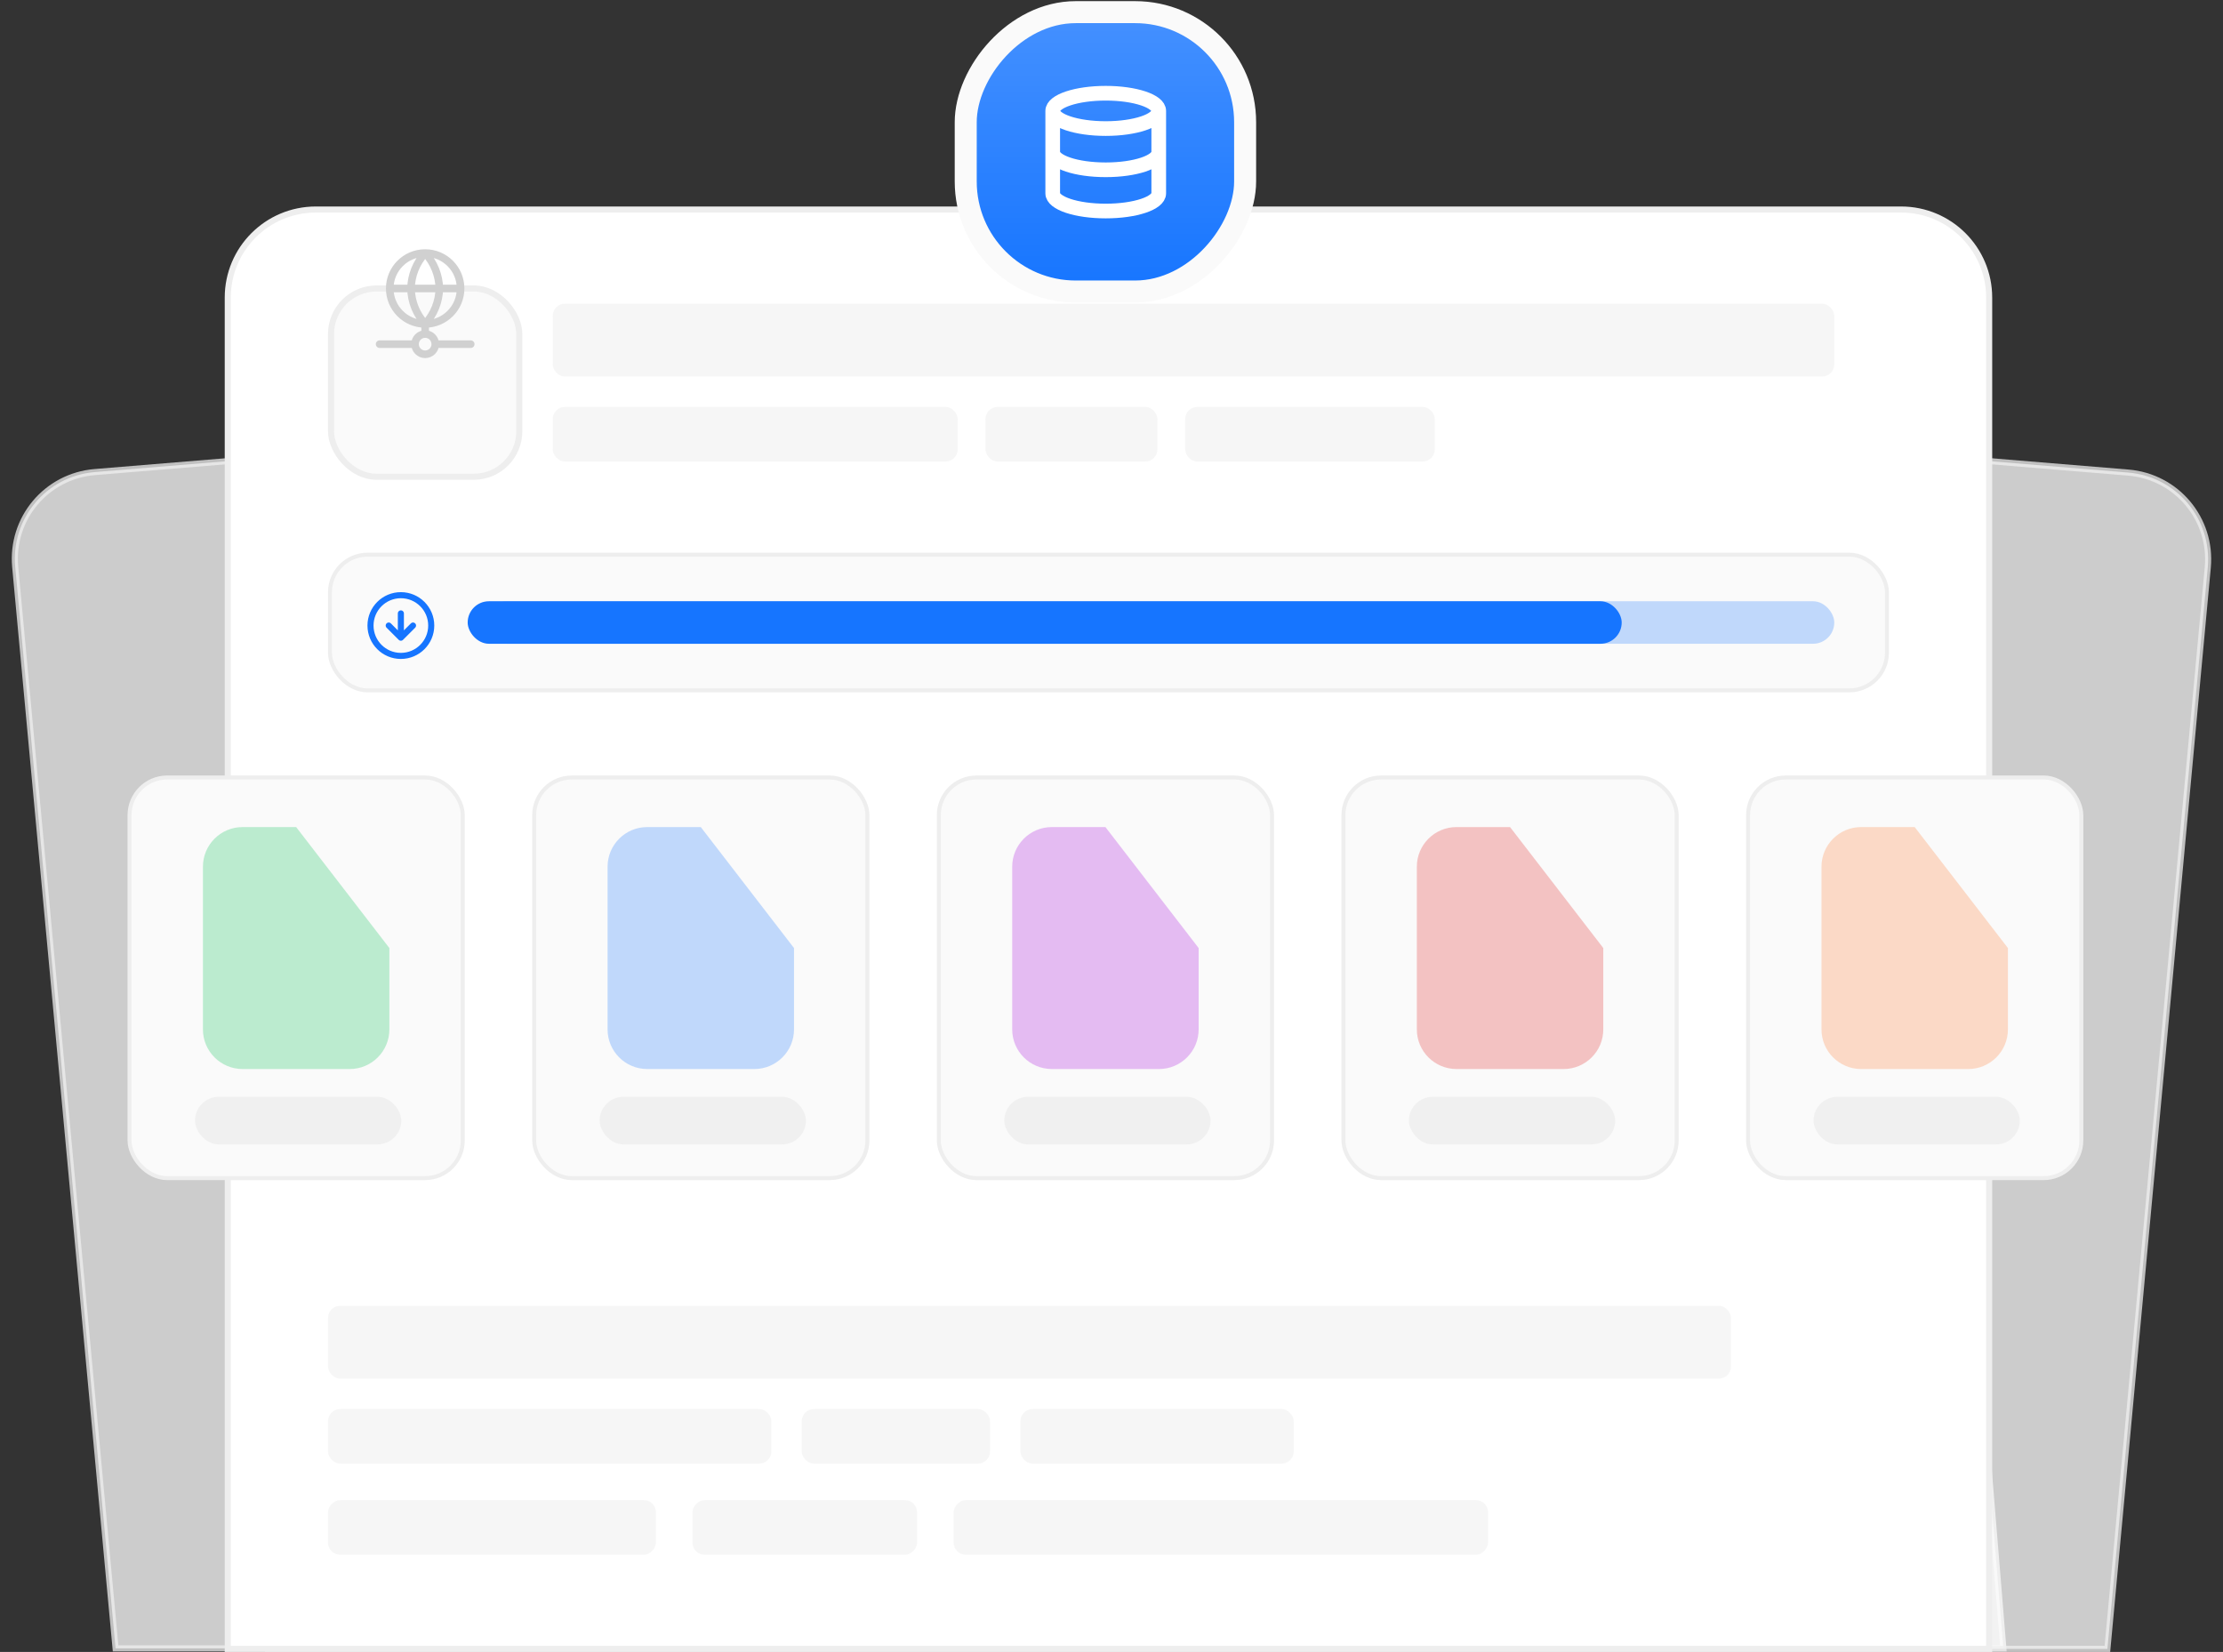 <svg width="366" height="272" viewBox="0 0 366 272" fill="none" xmlns="http://www.w3.org/2000/svg">
<rect x="0" y="0" width="366" height="272" fill="#333333" stroke="none"/>
<path opacity="0.75" d="M15.615 77.728L297.363 54.491C305.405 53.828 312.508 59.852 313.167 67.893L329.84 271.418L19.029 271.418L2.504 93.358C1.764 85.384 7.634 78.386 15.615 77.728Z" fill="white" stroke="#EEEEEE"/>
<path opacity="0.75" d="M67.345 54.467L350.382 77.811C358.363 78.469 364.233 85.466 363.493 93.44L346.968 271.5L44.141 271.5L51.502 68.527C51.803 60.209 59.044 53.783 67.345 54.467Z" fill="white" stroke="#EEEEEE"/>
<path d="M52 34.5H313C321.008 34.5 327.5 40.992 327.5 49V271.5H37.5V49C37.5 40.992 43.992 34.5 52 34.5Z" fill="white" stroke="#EEEEEE"/>
<rect x="21.327" y="128.016" width="54.864" height="65.968" rx="6.205" fill="#FAFAFA" stroke="#EEEEEE" stroke-width="0.653"/>
<rect x="54.327" y="91.327" width="256.347" height="22.347" rx="6.205" fill="#FAFAFA" stroke="#EEEEEE" stroke-width="0.653"/>
<g clip-path="url(#clip0_12_4557)">
<path d="M64 103L66 105M66 105L68 103M66 105V101M71 103C71 105.761 68.761 108 66 108C63.239 108 61 105.761 61 103C61 100.239 63.239 98 66 98C68.761 98 71 100.239 71 103Z" stroke="#1675FF" stroke-linecap="round" stroke-linejoin="round"/>
</g>
<rect x="87.948" y="128.016" width="54.864" height="65.968" rx="6.205" fill="#FAFAFA" stroke="#EEEEEE" stroke-width="0.653"/>
<rect x="154.569" y="128.016" width="54.864" height="65.968" rx="6.205" fill="#FAFAFA" stroke="#EEEEEE" stroke-width="0.653"/>
<rect x="221.188" y="128.016" width="54.864" height="65.968" rx="6.205" fill="#FAFAFA" stroke="#EEEEEE" stroke-width="0.653"/>
<rect x="287.809" y="128.016" width="54.864" height="65.968" rx="6.205" fill="#FAFAFA" stroke="#EEEEEE" stroke-width="0.653"/>
<path opacity="0.25" d="M33.41 142.712C33.41 139.105 36.334 136.181 39.942 136.181H48.759L55.553 144.998L64.108 156.102V169.491C64.108 173.098 61.184 176.022 57.577 176.022H39.942C36.334 176.022 33.41 173.098 33.41 169.491V142.712Z" fill="#00C153"/>
<path opacity="0.25" d="M100.031 142.712C100.031 139.105 102.955 136.181 106.563 136.181H115.38L122.174 144.998L130.729 156.102V169.491C130.729 173.098 127.805 176.022 124.198 176.022H106.563C102.955 176.022 100.031 173.098 100.031 169.491V142.712Z" fill="#1675FF"/>
<path opacity="0.25" d="M166.65 142.712C166.65 139.105 169.575 136.181 173.182 136.181H181.999L188.793 144.998L197.348 156.102V169.491C197.348 173.098 194.424 176.022 190.817 176.022H173.182C169.575 176.022 166.65 173.098 166.65 169.491V142.712Z" fill="#A400DD"/>
<path opacity="0.25" d="M233.271 142.712C233.271 139.105 236.196 136.181 239.803 136.181H248.62L255.414 144.998L263.969 156.102V169.491C263.969 173.098 261.045 176.022 257.438 176.022H239.803C236.196 176.022 233.271 173.098 233.271 169.491V142.712Z" fill="#E31D1C"/>
<path opacity="0.25" d="M299.893 142.712C299.893 139.105 302.817 136.181 306.424 136.181H315.241L322.035 144.998L330.59 156.102V169.491C330.59 173.098 327.666 176.022 324.059 176.022H306.424C302.817 176.022 299.893 173.098 299.893 169.491V142.712Z" fill="#FF792E"/>
<rect opacity="0.25" x="32.103" y="180.595" width="33.964" height="7.838" rx="3.919" fill="#D7D7D7"/>
<rect opacity="0.25" x="98.725" y="180.595" width="33.964" height="7.838" rx="3.919" fill="#D7D7D7"/>
<rect opacity="0.25" x="165.344" y="180.595" width="33.964" height="7.838" rx="3.919" fill="#D7D7D7"/>
<rect opacity="0.25" x="231.965" y="180.595" width="33.964" height="7.838" rx="3.919" fill="#D7D7D7"/>
<rect opacity="0.25" x="298.586" y="180.595" width="33.964" height="7.838" rx="3.919" fill="#D7D7D7"/>
<g opacity="0.5">
<rect x="54" y="215" width="231" height="12" rx="2" fill="#EEEEEE"/>
<rect x="54" y="232" width="73" height="9" rx="2" fill="#EEEEEE"/>
<rect width="88" height="9" rx="2" transform="matrix(-1 0 0 1 245 247)" fill="#EEEEEE"/>
<rect x="132" y="232" width="31" height="9" rx="2" fill="#EEEEEE"/>
<rect width="37" height="9" rx="2" transform="matrix(-1 0 0 1 151 247)" fill="#EEEEEE"/>
<rect x="168" y="232" width="45" height="9" rx="2" fill="#EEEEEE"/>
<rect width="54" height="9" rx="2" transform="matrix(-1 0 0 1 108 247)" fill="#EEEEEE"/>
</g>
<rect opacity="0.25" x="80" y="99" width="222" height="7" rx="3.5" fill="#1675FF"/>
<rect x="77" y="99" width="190" height="7" rx="3.5" fill="#1675FF"/>
<rect x="54.5" y="47.5" width="31" height="31" rx="7.5" fill="#FAFAFA" stroke="#EEEEEE"/>
<path d="M75.833 47.5C75.833 50.722 73.222 53.334 70 53.334M75.833 47.5C75.833 44.279 73.222 41.667 70 41.667M75.833 47.5H64.167M70 53.334C66.778 53.334 64.167 50.722 64.167 47.5M70 53.334C71.459 51.736 72.289 49.663 72.334 47.5C72.289 45.337 71.459 43.264 70 41.667M70 53.334C68.541 51.736 67.713 49.663 67.667 47.5C67.713 45.337 68.541 43.264 70 41.667M70 53.334V55M70 41.667C66.778 41.667 64.167 44.279 64.167 47.5M70 55C70.921 55 71.667 55.746 71.667 56.667M70 55C69.079 55 68.333 55.746 68.333 56.667M71.667 56.667C71.667 57.587 70.921 58.334 70 58.334C69.079 58.334 68.333 57.587 68.333 56.667M71.667 56.667H77.5M68.333 56.667H62.5" stroke="#D0D0D0" stroke-width="1.25" stroke-linecap="round" stroke-linejoin="round"/>
<g opacity="0.5">
<rect x="91" y="50" width="211" height="12" rx="2" fill="#EEEEEE"/>
<rect x="91" y="67" width="66.68" height="9" rx="2" fill="#EEEEEE"/>
<rect x="162.246" y="67" width="28.316" height="9" rx="2" fill="#EEEEEE"/>
<rect x="195.129" y="67" width="41.104" height="9" rx="2" fill="#EEEEEE"/>
</g>
<rect width="46" height="46" rx="18.115" transform="matrix(1 0 0 -1 159 48)" fill="#1675FF"/>
<rect width="46" height="46" rx="18.115" transform="matrix(1 0 0 -1 159 48)" fill="url(#paint0_linear_12_4557)" fill-opacity="0.2"/>
<rect width="46" height="46" rx="18.115" transform="matrix(1 0 0 -1 159 48)" stroke="#FAFAFA" stroke-width="3.623"/>
<path d="M190.778 18.26C190.778 19.867 186.87 21.169 182.05 21.169C177.23 21.169 173.322 19.867 173.322 18.26M190.778 18.26C190.778 16.653 186.87 15.351 182.05 15.351C177.23 15.351 173.322 16.653 173.322 18.26M190.778 18.26V31.837C190.778 33.446 186.899 34.746 182.05 34.746C177.201 34.746 173.322 33.446 173.322 31.837V18.26M190.778 25.048C190.778 26.658 186.899 27.957 182.05 27.957C177.201 27.957 173.322 26.658 173.322 25.048" stroke="white" stroke-width="2.415" stroke-linecap="round" stroke-linejoin="round"/>
<defs>
<linearGradient id="paint0_linear_12_4557" x1="23" y1="0" x2="23" y2="46" gradientUnits="userSpaceOnUse">
<stop stop-color="white" stop-opacity="0"/>
<stop offset="1" stop-color="white"/>
</linearGradient>
<clipPath id="clip0_12_4557">
<rect width="12" height="12" fill="white" transform="translate(60 97)"/>
</clipPath>
</defs>
</svg>
